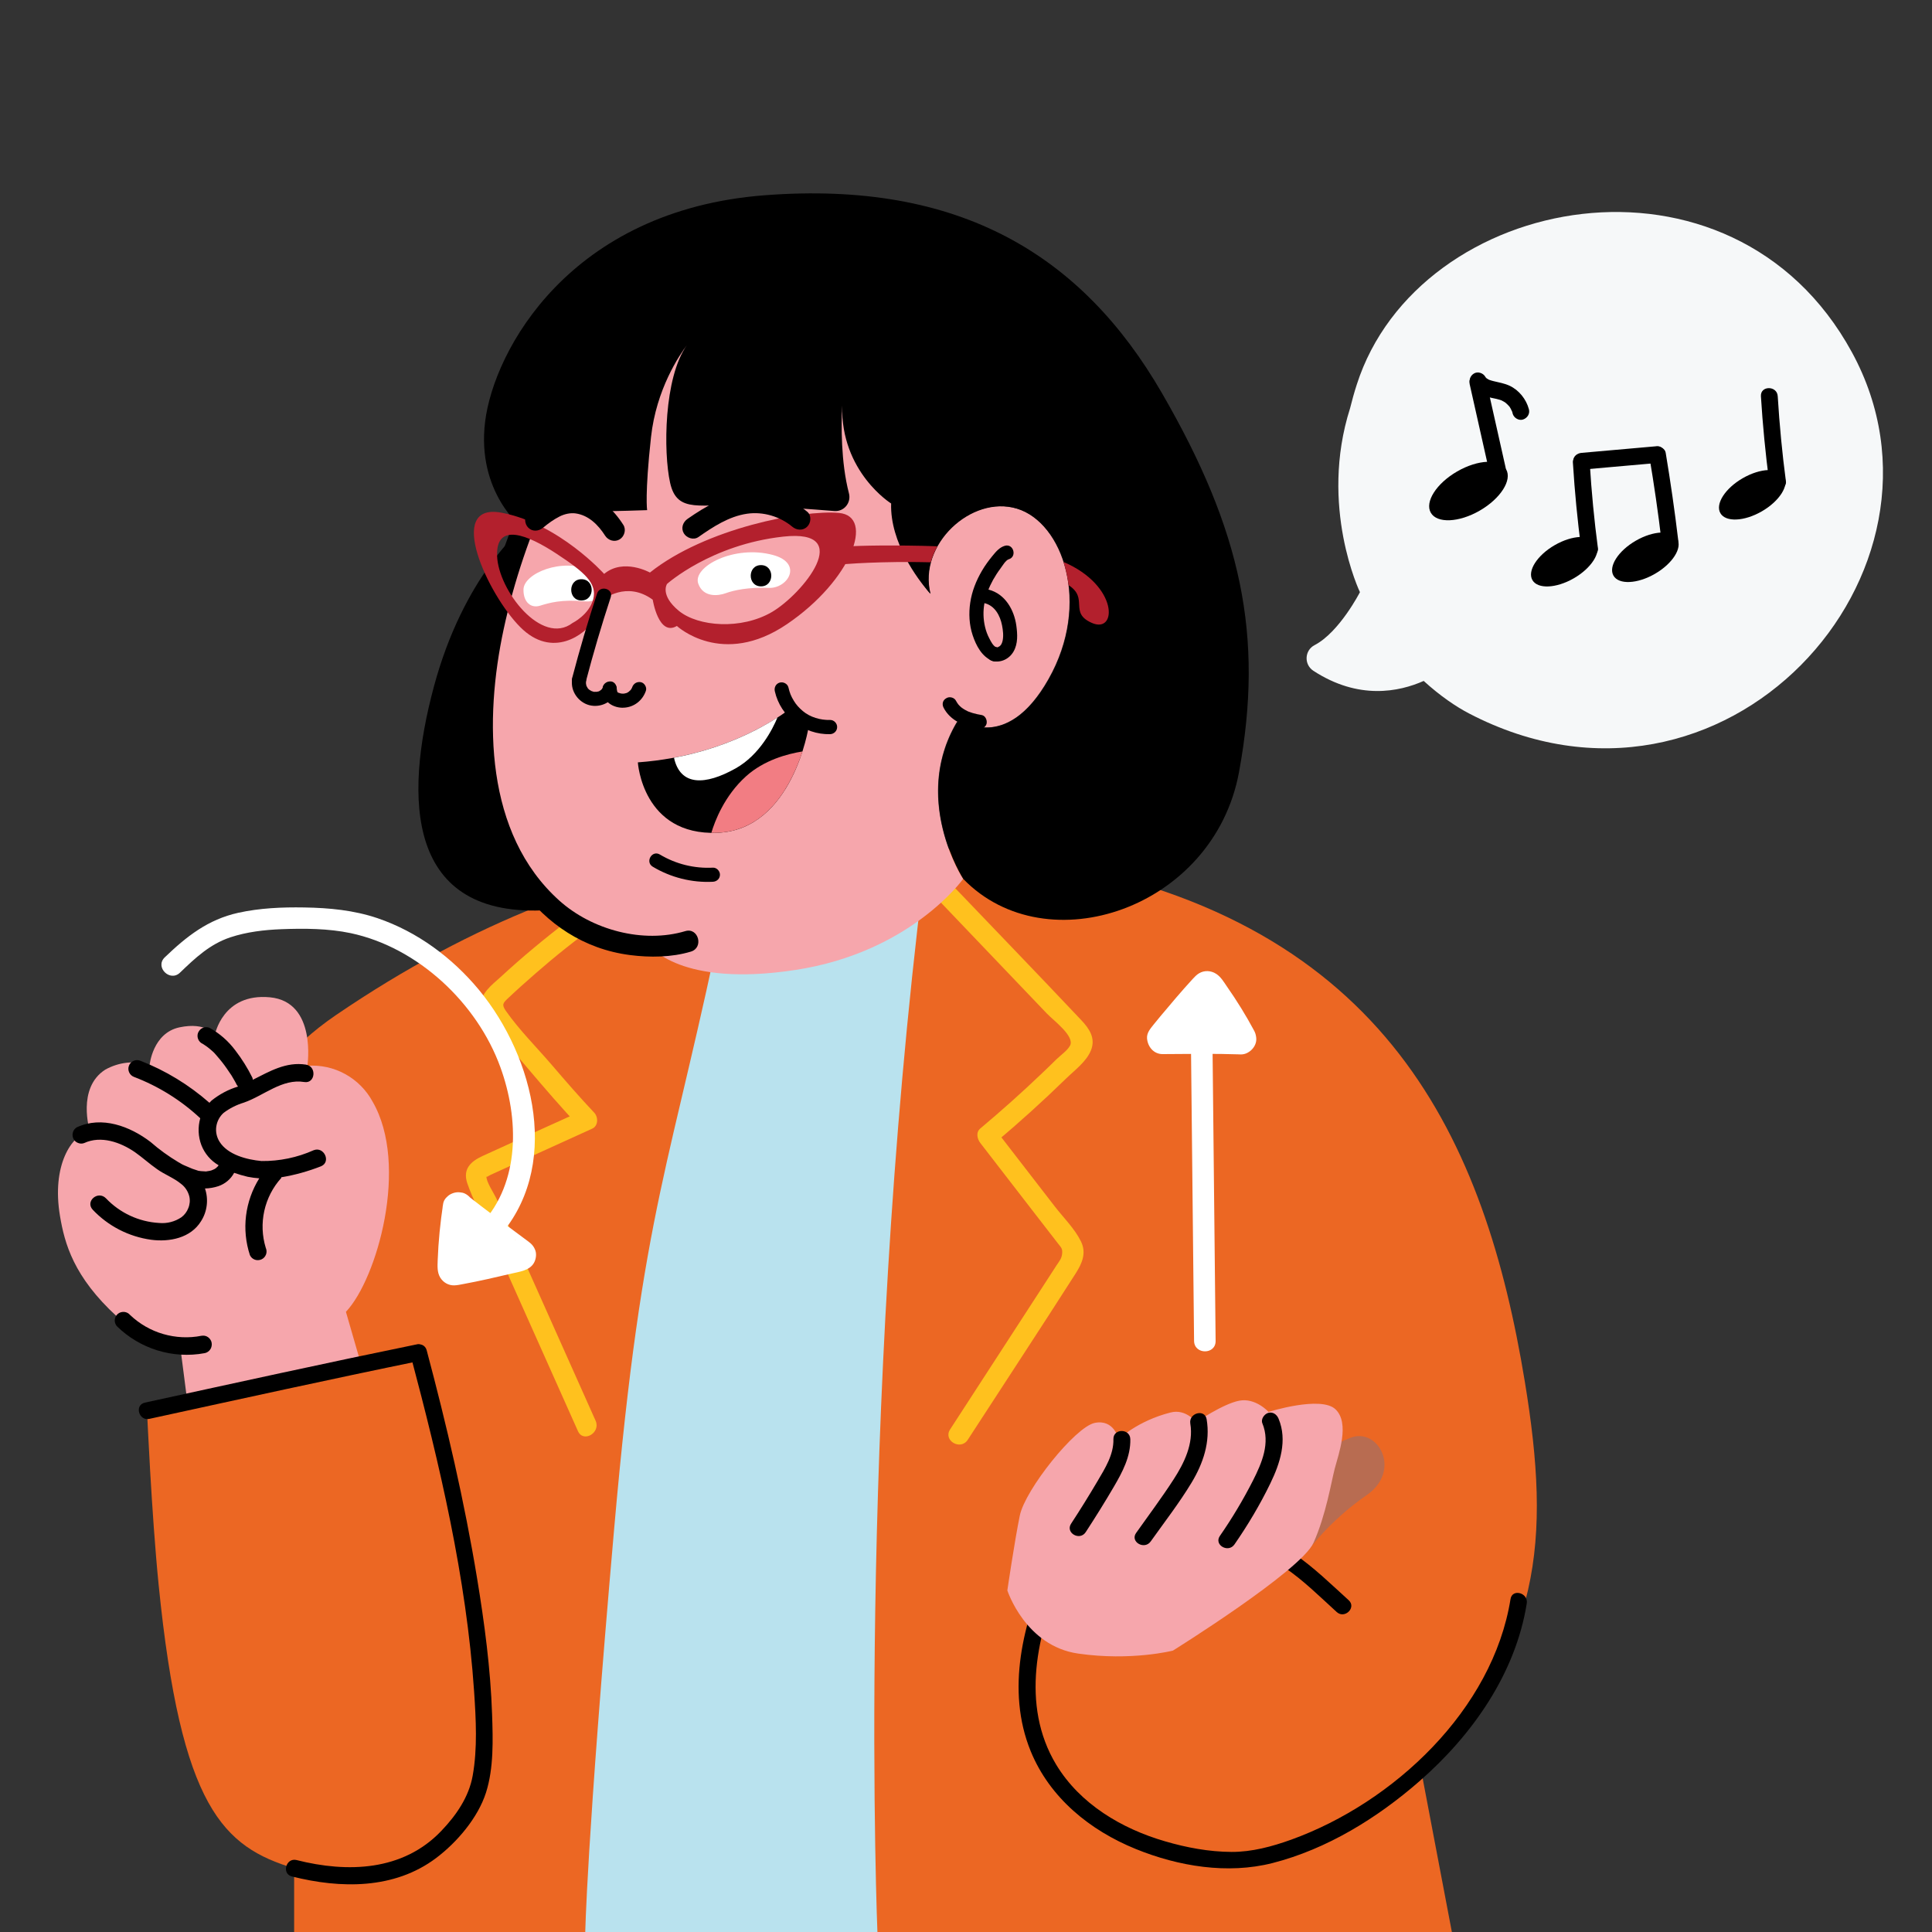 <svg width="200" height="200" viewBox="0 0 200 200" fill="none" xmlns="http://www.w3.org/2000/svg">
<rect x="0" y="0" width="200" height="200" fill="#333333" stroke="none"/>
<g clip-path="url(#clip0_266_1568)">
<path d="M157.85 143.03C153.76 118.13 143.67 95.38 108.55 89.24C89.17 85.86 63.82 85.25 34.72 105.12C15.56 118.21 26.44 141.04 23.13 143.81L15.22 146.04C15.22 146.04 15.68 156.64 16.42 164.04C18.74 187.2 23.12 191.18 30.45 193.41V200.28H150.35L147.16 183.5C159.58 170.48 160.57 159.58 157.85 143.03Z" fill="#EC6723"/>
<path d="M108.62 161.91C105.91 167.89 104.11 174.95 106.7 181.29C108.68 186.12 112.83 189.48 117.58 191.41C121.99 193.2 127.07 194.05 131.74 192.86C137.37 191.42 142.59 188.19 146.93 184.4C152.4 179.63 156.88 173.27 158.05 165.99C158.23 164.89 156.55 164.42 156.37 165.53C154.53 176.99 144.27 186.61 133.67 190.44C131.69 191.15 129.6 191.72 127.48 191.71C125.17 191.7 122.81 191.26 120.6 190.61C116.12 189.31 111.8 186.75 109.34 182.68C105.62 176.52 107.33 168.96 110.13 162.79C110.59 161.77 109.09 160.88 108.62 161.91Z" fill="black"/>
<path d="M62.51 92.6C60.02 94.33 57.61 96.17 55.28 98.11C54.09 99.1 52.93 100.12 51.79 101.17C50.91 101.97 49.71 102.84 49.78 104.16C49.84 105.37 51.09 106.41 51.82 107.27C52.76 108.38 53.69 109.49 54.63 110.59C56.38 112.65 58.14 114.7 60 116.67C60.07 116.12 60.14 115.56 60.21 115.01C56.79 116.56 53.36 118.1 49.95 119.67C48.71 120.24 47.89 121.03 48.37 122.48C48.94 124.16 49.83 125.79 50.56 127.4C53.65 134.32 56.74 141.23 59.83 148.15C60.38 149.39 62.21 148.32 61.66 147.08C58.91 140.92 56.15 134.75 53.4 128.59C52.73 127.09 52.06 125.58 51.39 124.08C51.16 123.57 50.29 122.29 50.36 121.76C50.34 121.93 50.6 121.7 50.81 121.61C51.18 121.44 51.55 121.27 51.93 121.1C55.05 119.68 58.18 118.26 61.3 116.84C61.95 116.55 61.94 115.63 61.51 115.18C60 113.58 58.56 111.92 57.13 110.25C55.56 108.42 53.75 106.62 52.37 104.65C51.91 103.99 52.07 103.83 52.62 103.31C53.07 102.88 53.53 102.47 53.99 102.05C54.97 101.17 55.96 100.31 56.97 99.46C59.1 97.68 61.32 96.01 63.59 94.43C64.69 93.66 63.63 91.82 62.51 92.6Z" fill="#FFC11E"/>
<path d="M96.26 92.24C100.3 96.47 104.34 100.7 108.38 104.93C109.05 105.63 111.28 107.27 110.77 108.24C110.5 108.75 109.78 109.25 109.36 109.66C108.85 110.16 108.35 110.65 107.83 111.14C105.78 113.1 103.66 114.99 101.48 116.82C101 117.22 101.16 117.9 101.48 118.32C103.26 120.62 105.03 122.92 106.81 125.22C107.7 126.37 108.59 127.52 109.48 128.67C109.85 129.15 110.01 129.23 109.95 129.8C109.9 130.28 109.66 130.56 109.39 130.96C108.99 131.58 108.58 132.21 108.18 132.83C104.9 137.88 101.63 142.93 98.35 147.98C97.61 149.13 99.44 150.19 100.18 149.05C103.9 143.31 107.67 137.59 111.35 131.83C112.02 130.78 112.49 129.71 111.9 128.51C111.26 127.2 110.08 126.04 109.19 124.89C107.12 122.21 105.04 119.53 102.97 116.84C102.97 117.34 102.97 117.84 102.97 118.34C105.5 116.21 107.96 113.99 110.34 111.67C111.22 110.81 112.48 109.89 112.94 108.72C113.44 107.46 112.76 106.48 111.92 105.59C107.23 100.62 102.47 95.7 97.75 90.76C96.81 89.76 95.32 91.26 96.26 92.24Z" fill="#FFC11E"/>
<path d="M75.12 93.18C69.45 121.06 66.56 124.26 63.58 158.22C60.7 191.07 60.58 200.28 60.58 200.28H90.84C90.84 200.28 88.62 147.14 95.63 90.57C97.66 74.15 80.79 65.3 75.12 93.18Z" fill="#B9E2EE"/>
<path d="M54.08 54.69C54.08 54.69 48.01 59.55 44.91 71.1C41.81 82.65 42 95.16 56.79 94.21C56.79 94.21 44.24 83.21 54.08 54.69Z" fill="black"/>
<path d="M67.3 97.91C67.3 97.91 70.37 102.24 82.34 100.41C94.31 98.58 99.7 90.99 99.7 90.99C99.7 90.99 94.16 82.49 99.25 74.42C99.25 74.42 104.09 78.16 108.53 70.3C112.98 62.44 110 54.09 105.26 52.64C100.52 51.19 95 56.39 96.3 61.45C96.3 61.45 92.73 57.96 93.97 50.52C95.21 43.08 95.21 43.08 95.21 43.08L87.33 38.63L71.65 34.14L56.52 43.32L55.52 51.22C55.52 51.22 48.38 66.16 50.13 78.94C51.89 91.74 60.67 98.37 67.3 97.91Z" fill="#F6A6AC"/>
<path d="M50.22 43.64C49.31 50.99 54.09 54.69 54.09 54.69L55.66 51.91C55.85 53.77 56.59 52.99 60.19 52.96C63.79 52.93 66.99 52.81 66.99 52.81C66.99 52.81 66.74 51.21 67.39 45.27C67.93 40.28 70.35 36.73 71.11 35.73C68.72 39.07 68.66 46.8 69.37 49.98C70.1 53.26 72.59 52.09 77.39 52.31C80.42 52.44 84.08 52.72 86.37 52.9C87.38 52.98 88.14 52.04 87.88 51.06C87.04 47.83 87.08 43.98 87.18 41.98C87.02 48.87 92.25 52.12 92.25 52.12C92.12 56.2 95.1 60.05 96.04 61.15C96.1 61.22 96.15 61.28 96.19 61.32C96.21 61.35 96.23 61.37 96.25 61.39C96.26 61.41 96.28 61.42 96.29 61.43C96.32 61.46 96.33 61.47 96.33 61.47C95.03 56.4 100.55 51.22 105.29 52.66C110.04 54.1 113.01 62.46 108.56 70.32C104.47 77.54 100.05 74.96 99.37 74.49C99.27 74.59 99.15 74.71 99.02 74.87C99.02 74.87 99.02 74.87 99.01 74.88C94.39 82.81 99.73 91 99.73 91C108.36 99.89 125.65 94.05 128.26 79.94C130.86 65.82 128.51 54.9 120.27 40.67C112.04 26.45 99.39 18.67 79.2 20.21C58.97 21.74 51.13 36.29 50.22 43.64Z" fill="black"/>
<path d="M110.09 58.17C110.33 58.93 110.51 59.74 110.62 60.58C112.74 61.94 110.62 63.42 113.02 64.48C115.66 65.66 115.82 60.62 110.09 58.17Z" fill="#B3202D"/>
<path d="M86.47 58.47C86.47 58.47 89.85 58.15 94.45 58.18C95.06 58.19 95.69 58.19 96.35 58.21C96.51 57.64 96.74 57.08 97.04 56.55C95.94 56.51 94.93 56.49 94 56.48C89.73 56.42 87.38 56.58 87.38 56.58L86.47 58.47Z" fill="#B3202D"/>
<path d="M80.01 57.45C83.17 58.3 81.58 60.95 79.55 60.86C77.52 60.77 75.96 61.1 75.15 61.4C74.35 61.7 72.79 61.87 72.28 60.41C71.68 58.67 75.99 56.37 80.01 57.45Z" fill="white"/>
<path d="M61.16 59.05C63.19 59.97 62.87 62.47 60.5 62.25C58.13 62.03 56.84 62.41 55.91 62.7C54.98 62.99 54.18 62.37 54.19 61.04C54.2 59.35 58.19 57.7 61.16 59.05Z" fill="white"/>
<path d="M70.94 96.39C66.59 97.69 61.29 96.28 57.89 93.22C50.18 86.28 50.13 74.49 52.14 65.13C53.21 60.14 54.89 55.27 56.99 50.63C57.57 49.35 55.68 48.23 55.09 49.52C50.95 58.67 47.85 69.14 49.06 79.27C50.14 88.29 55.51 97.62 65.24 98.87C67.28 99.13 69.53 99.11 71.52 98.51C72.88 98.1 72.3 95.98 70.94 96.39Z" fill="black"/>
<path d="M53.86 64.92C57.18 68.26 60.6 65.67 61.49 64.18C62.37 62.7 62.43 62.08 62.43 62.08C62.43 62.08 64.84 60.08 67.57 62.08C67.57 62.08 68.17 65.92 70.07 64.8C70.07 64.8 74.76 69.17 81.47 64.61C88.18 60.05 90.59 53.43 86.85 53.1C83.1 52.76 73.05 54.67 67.28 59.27C67.28 59.27 64.55 57.74 62.54 59.41C62.54 59.41 57.89 54.22 51.95 53.08C46.01 51.94 50.52 61.59 53.86 64.92ZM69.05 60.45C69.05 60.45 73.59 56.37 81.09 55.55C88.59 54.72 83.1 61.48 79.92 63.35C76.73 65.22 72.28 64.87 70.28 63.24C68.28 61.59 69.05 60.45 69.05 60.45ZM57.61 57.32C60.55 59.25 61.83 60.4 61.41 62.03C60.98 63.65 59.27 64.49 59.27 64.49C56.09 66.91 51.59 61.12 51.46 57.56C51.32 53.99 54.66 55.38 57.61 57.32Z" fill="#B3202D"/>
<path d="M65.44 71.15C65.44 71.16 65.38 71.31 65.43 71.19C65.47 71.08 65.42 71.2 65.41 71.23C65.37 71.3 65.33 71.36 65.29 71.42C65.22 71.53 65.37 71.33 65.31 71.4C65.28 71.43 65.26 71.46 65.23 71.48C65.18 71.53 65.11 71.58 65.06 71.63C65.08 71.6 65.18 71.54 65.1 71.6C65.07 71.62 65.04 71.64 65.01 71.66C64.98 71.68 64.94 71.7 64.91 71.72C64.89 71.73 64.76 71.78 64.87 71.74C64.99 71.69 64.85 71.75 64.82 71.75C64.78 71.76 64.74 71.77 64.7 71.78C64.67 71.79 64.6 71.79 64.58 71.81C64.63 71.78 64.73 71.8 64.6 71.8C64.53 71.81 64.45 71.81 64.38 71.8C64.37 71.8 64.2 71.78 64.33 71.8C64.45 71.82 64.31 71.79 64.28 71.79C64.2 71.77 64.12 71.75 64.04 71.72C63.91 71.68 64.13 71.77 64.06 71.73C64.02 71.71 63.99 71.69 63.95 71.67C63.93 71.66 63.8 71.59 63.9 71.64C63.94 71.67 63.95 71.67 63.92 71.65C63.88 71.61 63.89 71.63 63.96 71.71C63.95 71.68 63.93 71.66 63.91 71.63C63.83 71.51 63.95 71.78 63.91 71.63C63.89 71.56 63.88 71.49 63.86 71.42C63.84 71.33 63.88 71.59 63.86 71.45C63.86 71.4 63.85 71.36 63.85 71.31C63.82 70.93 63.54 70.56 63.12 70.58C62.75 70.6 62.35 70.9 62.39 71.31C62.41 71.56 62.43 71.82 62.52 72.06C62.63 72.39 62.82 72.64 63.1 72.84C63.51 73.14 64.07 73.29 64.57 73.26C65.64 73.21 66.51 72.52 66.86 71.52C66.99 71.16 66.72 70.7 66.35 70.62C65.93 70.54 65.58 70.76 65.44 71.15Z" fill="black"/>
<path d="M62.42 71.09C62.41 71.14 62.4 71.18 62.38 71.22C62.34 71.35 62.46 71.09 62.38 71.21C62.36 71.24 62.34 71.28 62.32 71.31C62.26 71.41 62.29 71.33 62.34 71.29C62.31 71.32 62.28 71.36 62.25 71.39C62.23 71.41 62.16 71.46 62.15 71.48C62.17 71.43 62.27 71.39 62.17 71.46C62.14 71.48 62.1 71.5 62.07 71.52C62.03 71.54 61.94 71.62 62.06 71.54C62.02 71.57 61.94 71.58 61.89 71.59C61.84 71.6 61.8 71.61 61.75 71.62C61.66 71.64 61.91 71.61 61.77 71.62C61.69 71.62 61.56 71.6 61.48 71.62C61.54 71.61 61.63 71.65 61.5 71.62C61.45 71.61 61.4 71.6 61.36 71.58C61.32 71.57 61.28 71.55 61.24 71.54C61.09 71.49 61.38 71.62 61.23 71.54C61.15 71.49 61.08 71.45 61 71.4C60.93 71.35 61.11 71.5 61.01 71.41C60.97 71.38 60.94 71.34 60.9 71.31C60.89 71.3 60.88 71.29 60.87 71.27C60.82 71.21 60.83 71.22 60.89 71.3C60.87 71.3 60.83 71.22 60.82 71.2C60.8 71.17 60.78 71.13 60.76 71.09C60.75 71.07 60.74 71.05 60.73 71.02C60.71 70.97 60.72 70.99 60.75 71.08C60.71 71.07 60.68 70.86 60.67 70.82C60.67 70.81 60.65 70.7 60.65 70.7C60.66 70.81 60.67 70.83 60.66 70.77C60.66 70.75 60.66 70.72 60.66 70.7C60.66 70.6 60.66 70.5 60.68 70.41C60.7 70.24 60.58 70.01 60.47 69.89C60.34 69.76 60.13 69.67 59.95 69.68C59.76 69.69 59.56 69.75 59.43 69.89C59.29 70.04 59.24 70.2 59.22 70.41C59.06 71.57 59.89 72.71 61.01 73C62.18 73.3 63.52 72.67 63.82 71.45C63.91 71.08 63.7 70.64 63.31 70.55C62.94 70.49 62.52 70.69 62.42 71.09Z" fill="black"/>
<path d="M60.64 70.58C61.41 67.64 62.27 64.72 63.22 61.83C63.52 60.93 62.1 60.55 61.81 61.44C60.86 64.33 60 67.25 59.23 70.19C58.99 71.1 60.4 71.49 60.64 70.58Z" fill="black"/>
<path d="M83.57 52.98C81.87 51.55 79.65 50.74 77.42 50.98C75.09 51.23 73.08 52.39 71.18 53.71C70.69 54.05 70.47 54.67 70.79 55.21C71.07 55.69 71.8 55.94 72.29 55.6C73.81 54.54 75.46 53.45 77.34 53.18C78.99 52.94 80.74 53.46 82.01 54.52C82.46 54.9 83.12 54.96 83.56 54.52C83.96 54.14 84.03 53.36 83.57 52.98Z" fill="black"/>
<path d="M64.53 54.34C63.51 52.73 62 51.3 60.05 51.01C57.94 50.69 56.24 51.79 54.68 53.07C54.22 53.45 54.29 54.23 54.68 54.62C55.13 55.07 55.77 55 56.23 54.62C56.76 54.18 57.32 53.77 57.94 53.46C58.45 53.2 59.08 53.07 59.6 53.15C60.94 53.34 61.94 54.35 62.64 55.45C62.96 55.95 63.62 56.15 64.14 55.84C64.63 55.55 64.85 54.84 64.53 54.34Z" fill="black"/>
<path d="M78.78 60.7C80.19 60.7 80.2 58.5 78.78 58.5C77.36 58.5 77.36 60.7 78.78 60.7Z" fill="black"/>
<path d="M60.19 62.16C61.6 62.16 61.61 59.96 60.19 59.96C58.78 59.96 58.78 62.16 60.19 62.16Z" fill="black"/>
<path d="M85.93 74.53C84.93 74.56 83.85 74.24 83.11 73.61C82.71 73.27 82.42 72.95 82.18 72.55C81.89 72.08 81.75 71.73 81.62 71.17C81.53 70.78 81.09 70.56 80.72 70.66C80.32 70.77 80.12 71.17 80.21 71.56C80.8 74.19 83.24 76.07 85.93 76C86.33 75.99 86.66 75.67 86.66 75.27C86.67 74.88 86.33 74.52 85.93 74.53Z" fill="black"/>
<path d="M82.01 73.19C82.01 73.19 76.14 78.19 66.03 78.92C66.03 78.92 66.5 86.52 74.28 86.21C82.06 85.89 83.71 75.24 83.71 75.24L82.01 73.19Z" fill="black"/>
<path d="M69.77 78.44C70.43 81.4 73.01 81.3 76.14 79.55C78.66 78.14 80 75.43 80.48 74.28C78.55 75.52 74.88 77.48 69.77 78.44Z" fill="white"/>
<path d="M73.64 86.21C73.84 86.22 74.06 86.22 74.28 86.21C79.59 85.99 82.04 80.96 83.07 77.79C81.51 78.04 79.1 78.68 77.24 80.35C74.99 82.37 73.99 85.02 73.64 86.21Z" fill="#F27D83"/>
<path d="M67.57 89.72C69.44 90.84 71.62 91.39 73.8 91.28C74.2 91.26 74.53 90.96 74.53 90.55C74.53 90.17 74.19 89.8 73.8 89.82C71.87 89.92 69.97 89.45 68.31 88.46C67.49 87.97 66.76 89.23 67.57 89.72Z" fill="black"/>
<path d="M102.75 68.43C103.62 68.64 104.5 68.2 104.93 67.43C105.39 66.62 105.33 65.65 105.21 64.76C104.98 63.12 104.05 61.48 102.35 61.04C101.44 60.8 101.05 62.22 101.96 62.45C102.99 62.72 103.53 63.72 103.73 64.73C103.83 65.23 103.9 65.83 103.79 66.33C103.73 66.57 103.66 66.75 103.49 66.89C103.46 66.91 103.33 66.98 103.33 66.98C103.23 67.02 103.25 67.02 103.14 66.99C102.22 66.8 101.83 68.21 102.75 68.43Z" fill="black"/>
<path d="M104.02 56.5C103.45 56.67 103.09 57.12 102.72 57.57C102.33 58.05 101.97 58.54 101.66 59.07C101.06 60.09 100.61 61.21 100.44 62.38C100.27 63.5 100.33 64.68 100.69 65.76C101.04 66.82 101.65 68 102.75 68.42C103.63 68.75 104.02 67.34 103.14 67.01C102.81 66.88 102.58 66.41 102.43 66.12C102.22 65.73 102.07 65.32 101.97 64.89C101.78 64.09 101.76 63.24 101.91 62.44C102.07 61.59 102.38 60.79 102.8 60.03C103.03 59.63 103.28 59.23 103.56 58.86C103.75 58.61 104.1 58 104.41 57.9C105.31 57.65 104.93 56.24 104.02 56.5Z" fill="black"/>
<path d="M97.68 73.26C98.36 74.59 99.83 75.2 101.23 75.43C101.43 75.46 101.61 75.46 101.79 75.36C101.94 75.27 102.09 75.1 102.13 74.92C102.21 74.57 102.02 74.09 101.62 74.02C101.3 73.97 100.99 73.9 100.68 73.81C100.53 73.76 100.38 73.71 100.22 73.65C100.12 73.61 100.33 73.7 100.24 73.66C100.21 73.64 100.17 73.63 100.14 73.61C100.07 73.58 100 73.54 99.93 73.5C99.81 73.44 99.7 73.36 99.6 73.29C99.49 73.21 99.68 73.36 99.61 73.3C99.58 73.28 99.56 73.26 99.53 73.24C99.48 73.2 99.43 73.15 99.38 73.11C99.33 73.06 99.28 73.01 99.23 72.95C99.21 72.93 99.19 72.9 99.17 72.88C99.11 72.81 99.18 72.88 99.19 72.91C99.17 72.85 99.1 72.78 99.07 72.73C99.03 72.67 99 72.6 98.96 72.54C98.79 72.2 98.28 72.07 97.96 72.28C97.59 72.48 97.49 72.89 97.68 73.26Z" fill="black"/>
<path d="M126.57 158.92C128.73 159.97 130.98 160.93 132.97 162.27C134.9 163.56 136.63 165.29 138.38 166.88C139.21 167.63 140.45 166.4 139.61 165.65C137.78 163.99 135.98 162.22 133.93 160.83C131.91 159.46 129.63 158.48 127.45 157.42C126.44 156.92 125.56 158.43 126.57 158.92Z" fill="black"/>
<path fill-rule="evenodd" clip-rule="evenodd" d="M18.65 139.34C18.65 139.34 14.41 138.37 12.13 136.31C7.61 132.17 6.69 128.73 6.21 125.88C5.33 120.64 7.39 117.47 9.3 117.09C9.3 117.09 7.91 112.62 10.91 110.72C11.6 110.34 12.37 110.09 13.15 110.01C13.94 109.93 14.74 110.01 15.49 110.24C15.49 110.24 15.8 106.94 18.58 106.35C21.36 105.76 22.24 107.14 22.24 107.14C22.24 107.14 23.04 102.78 27.94 103.24C32.84 103.7 31.82 110.33 31.82 110.33C33.18 110.23 34.55 110.53 35.74 111.19C36.94 111.85 37.92 112.84 38.57 114.04C42.38 120.61 39.03 132.4 35.81 135.8L37.25 140.79L19.33 144.62L18.65 139.34Z" fill="#F6A6AC"/>
<path d="M20.85 138.28C19.54 138.54 18.18 138.47 16.9 138.1C15.62 137.73 14.44 137.05 13.47 136.13C13.32 135.95 13.1 135.83 12.86 135.81C12.62 135.79 12.38 135.86 12.2 136.01C12.11 136.09 12.03 136.18 11.98 136.28C11.92 136.39 11.89 136.5 11.88 136.62C11.87 136.74 11.88 136.86 11.92 136.97C11.96 137.08 12.01 137.19 12.09 137.28C13.27 138.44 14.71 139.3 16.29 139.79C17.87 140.28 19.55 140.38 21.17 140.08C21.29 140.06 21.4 140.02 21.5 139.95C21.6 139.89 21.69 139.8 21.76 139.7C21.83 139.6 21.88 139.49 21.9 139.37C21.93 139.25 21.93 139.13 21.91 139.01C21.89 138.89 21.85 138.78 21.78 138.68C21.72 138.58 21.63 138.49 21.53 138.42C21.43 138.35 21.32 138.3 21.2 138.28C21.09 138.26 20.97 138.26 20.85 138.28Z" fill="black"/>
<path d="M32.47 119.07C30.77 119.83 28.93 120.21 27.07 120.19C25.57 120.05 23.57 119.55 22.72 118.18C22.43 117.71 22.31 117.16 22.39 116.62C22.47 116.08 22.73 115.58 23.14 115.21C23.77 114.73 24.49 114.37 25.25 114.14C27.3 113.43 29.21 111.63 31.5 112.01C32.64 112.2 32.82 110.39 31.67 110.21C29.62 109.89 27.92 110.9 26.17 111.78C26.17 111.7 26.15 111.62 26.12 111.55C25.63 110.56 25.04 109.62 24.37 108.75C23.65 107.78 22.73 106.97 21.67 106.39C21.56 106.35 21.44 106.33 21.32 106.33C21.2 106.33 21.08 106.36 20.98 106.41C20.87 106.46 20.77 106.53 20.69 106.62C20.61 106.71 20.55 106.81 20.5 106.92C20.42 107.14 20.43 107.38 20.52 107.59C20.61 107.8 20.78 107.97 20.99 108.06L21.16 108.17L21.45 108.37L21.75 108.61L21.89 108.73C22.11 108.91 22.31 109.12 22.49 109.35C22.67 109.56 22.85 109.77 23.02 109.99C23.35 110.41 23.64 110.85 23.93 111.28L23.88 111.2L23.94 111.29C23.97 111.34 24 111.39 24.03 111.44L24.2 111.73C24.31 111.91 24.41 112.1 24.51 112.3C24.55 112.36 24.59 112.42 24.64 112.48C23.64 112.78 22.71 113.28 21.9 113.93C21.82 114 21.76 114.09 21.68 114.16C19.56 112.3 17.14 110.82 14.51 109.8C14.29 109.72 14.04 109.72 13.82 109.82C13.6 109.92 13.43 110.1 13.35 110.32C13.26 110.54 13.27 110.79 13.37 111.01C13.47 111.23 13.65 111.4 13.87 111.48C16.41 112.45 18.74 113.9 20.73 115.76C20.47 116.68 20.51 117.66 20.85 118.55C21.19 119.42 21.81 120.15 22.62 120.62C22.61 120.68 22.55 120.74 22.5 120.79C22.47 120.81 22.44 120.84 22.42 120.86C22.42 120.9 22.27 120.96 22.23 121.01L22.12 121.06L21.96 121.13L21.86 121.17C21.8 121.19 21.74 121.2 21.68 121.21L21.31 121.27L21.2 121.26L21.05 121.25C20.9 121.25 20.75 121.23 20.61 121.21C20.61 121.21 20.38 121.19 20.54 121.2L20.33 121.13L19.91 120.99C19.61 120.87 19.33 120.74 19.04 120.62C18.74 120.49 18.66 120.4 18.47 120.31C17.45 119.7 16.48 119 15.59 118.22C13.46 116.59 10.54 115.49 7.95 116.7C7.76 116.81 7.61 117 7.55 117.21C7.48 117.42 7.5 117.65 7.59 117.86C7.68 118.06 7.85 118.23 8.06 118.31C8.27 118.4 8.5 118.41 8.71 118.33C10.46 117.52 12.49 118.25 13.98 119.28C14.76 119.83 15.47 120.48 16.26 121.03C17.04 121.59 17.99 121.93 18.74 122.55C19.17 122.87 19.47 123.34 19.6 123.86C19.69 124.26 19.65 124.69 19.49 125.07C19.35 125.44 19.1 125.77 18.78 126.01C18.1 126.47 17.28 126.68 16.46 126.6C14.38 126.48 12.42 125.57 10.98 124.06C10.15 123.2 8.8 124.35 9.59 125.22C11.19 126.92 13.33 128.02 15.65 128.34C17.55 128.59 19.74 128.16 20.81 126.42C21.13 125.92 21.33 125.36 21.4 124.77C21.47 124.18 21.41 123.59 21.22 123.03C21.69 123.02 22.16 122.94 22.61 122.79C23.31 122.55 23.89 122.06 24.24 121.41C24.7 121.57 25.16 121.71 25.64 121.82C26.04 121.9 26.44 121.95 26.84 121.98C26.11 123.15 25.64 124.47 25.47 125.85C25.3 127.22 25.44 128.62 25.87 129.93C25.92 130.04 25.99 130.13 26.08 130.22C26.17 130.3 26.27 130.36 26.38 130.4C26.49 130.44 26.61 130.46 26.73 130.45C26.85 130.44 26.97 130.42 27.07 130.37C27.29 130.27 27.45 130.09 27.54 129.86C27.62 129.64 27.61 129.39 27.51 129.17C27.13 127.93 27.08 126.62 27.36 125.35C27.64 124.09 28.24 122.91 29.11 121.95C29.12 121.92 29.12 121.9 29.12 121.87C30.53 121.64 31.91 121.25 33.24 120.73C34.3 120.28 33.54 118.65 32.47 119.07Z" fill="black"/>
<path d="M15.46 146.88C24.82 144.84 34.17 142.78 43.55 140.86C44.65 140.64 44.18 138.95 43.09 139.18C33.71 141.1 24.35 143.16 15 145.2C13.9 145.44 14.36 147.12 15.46 146.88Z" fill="black"/>
<path d="M30.22 194.25C35.26 195.52 40.82 195.6 45.15 192.34C47.3 190.72 49.47 188.19 50.31 185.57C51.12 183.02 51.03 180.1 50.94 177.46C50.78 172.73 50.15 168.01 49.38 163.34C48.07 155.4 46.24 147.55 44.17 139.78C43.88 138.7 42.2 139.16 42.49 140.24C45.52 151.62 48.28 163.32 49.08 175.11C49.27 177.98 49.44 180.99 48.93 183.83C48.54 186 47.26 187.89 45.67 189.55C41.7 193.7 35.98 193.89 30.69 192.55C29.6 192.29 29.13 193.98 30.22 194.25Z" fill="black"/>
<path d="M47.44 125.07C47.13 127.08 46.96 129.1 46.93 131.13C46.93 131.23 46.93 131.35 46.99 131.43C47.05 131.52 53.86 130 53.87 129.92C53.87 129.92 49.05 126.35 47.44 125.07Z" fill="white"/>
<path d="M45.87 124.63C45.58 126.56 45.38 128.5 45.31 130.45C45.29 131.06 45.24 131.7 45.57 132.25C45.88 132.76 46.43 133.08 47.03 133.06C47.34 133.05 47.67 132.98 47.98 132.92C49.65 132.61 51.3 132.23 52.95 131.84C53.76 131.65 54.82 131.53 55.27 130.74C55.47 130.39 55.56 129.88 55.43 129.48C55.29 129.05 55.04 128.77 54.68 128.51C53.03 127.29 51.38 126.06 49.75 124.81C49.61 124.7 49.47 124.6 49.34 124.49C49.27 124.44 49.21 124.39 49.14 124.34C49.11 124.32 49.09 124.3 49.06 124.28C48.91 124.17 49.38 124.53 49.23 124.41C49.01 124.24 48.8 124.07 48.58 123.9C48.23 123.62 47.89 123.42 47.43 123.42C47.03 123.42 46.55 123.6 46.28 123.9C45.74 124.49 45.57 125.64 46.28 126.2C48.28 127.8 50.35 129.31 52.41 130.84C52.62 131 52.83 131.15 53.04 131.31C52.85 130.57 52.65 129.82 52.46 129.08C52.56 128.98 52.65 128.89 52.75 128.79C52.91 128.55 53.13 128.41 53.41 128.34C53.4 128.34 53.4 128.34 53.39 128.35C53.37 128.35 53.36 128.36 53.34 128.37C53.29 128.38 53.24 128.4 53.19 128.41C53.02 128.46 52.85 128.5 52.68 128.54C52.15 128.67 51.61 128.79 51.08 128.91C49.89 129.18 48.7 129.44 47.51 129.68C47.3 129.72 47.09 129.76 46.88 129.8C46.78 129.82 46.47 129.86 46.88 129.81C47.26 129.76 47.1 129.79 47.02 129.79C46.69 129.8 47.5 129.79 47.8 130.01C47.99 130.2 48.19 130.4 48.38 130.59C48.66 131.21 48.54 131.23 48.55 130.84C48.55 130.7 48.56 130.57 48.56 130.43C48.57 130.2 48.58 129.98 48.59 129.75C48.61 129.23 48.65 128.71 48.69 128.2C48.73 127.71 48.78 127.21 48.84 126.72C48.87 126.47 48.89 126.23 48.93 125.98C48.87 126.39 48.94 125.93 48.95 125.88C48.97 125.75 48.99 125.61 49.01 125.48C49.08 125.03 49.08 124.63 48.85 124.22C48.65 123.88 48.26 123.56 47.88 123.47C47.1 123.32 46.01 123.73 45.87 124.63Z" fill="white"/>
<path d="M18.63 100.69C20.21 99.17 21.72 97.74 23.85 97.03C25.55 96.47 27.34 96.26 29.12 96.19C31.5 96.1 33.98 96.11 36.31 96.6C43.26 98.08 49.39 103.83 51.8 110.48C53.72 115.76 53.88 122.37 49.83 126.72C48.85 127.77 50.43 129.35 51.41 128.3C58.21 120.98 55.36 109.46 49.58 102.47C46.81 99.13 43.2 96.45 39.08 95.05C36.62 94.22 34.07 93.98 31.49 93.94C29.21 93.9 26.9 94 24.67 94.49C21.52 95.19 19.32 96.93 17.05 99.11C16.01 100.11 17.59 101.69 18.63 100.69Z" fill="white"/>
<path d="M125.84 138.81C125.73 128.34 125.62 117.86 125.51 107.39C125.49 105.96 123.26 105.95 123.28 107.39C123.39 117.86 123.5 128.34 123.61 138.81C123.63 140.25 125.86 140.25 125.84 138.81Z" fill="white"/>
<path d="M128.42 107.52C127.46 105.73 126.38 104.01 125.19 102.36C125.13 102.27 125.06 102.19 124.96 102.15C124.86 102.12 120.32 107.42 120.36 107.49C120.37 107.5 126.37 107.46 128.42 107.52Z" fill="white"/>
<path d="M129.83 106.7C128.99 105.13 128.05 103.61 127.03 102.15C126.7 101.67 126.38 101.11 125.88 100.8C125.34 100.46 124.67 100.43 124.12 100.76C123.86 100.91 123.66 101.14 123.46 101.35C122.31 102.6 121.21 103.91 120.12 105.21C119.89 105.48 119.66 105.76 119.44 106.04C119.11 106.46 118.7 106.9 118.74 107.49C118.81 108.36 119.43 109.13 120.37 109.12C123.05 109.1 125.74 109.06 128.42 109.15C129.27 109.18 130.09 108.38 130.05 107.52C130.01 106.61 129.33 105.92 128.42 105.89C125.74 105.81 123.05 105.85 120.37 105.86C120.91 106.4 121.46 106.95 122 107.49C122 107.53 121.62 108.6 121.84 108.21C121.96 108.01 121.54 108.59 121.67 108.43C121.7 108.39 121.73 108.35 121.76 108.32C121.92 108.12 122.09 107.92 122.25 107.72C122.75 107.12 123.25 106.53 123.76 105.94C124.26 105.36 124.76 104.77 125.27 104.2C125.45 104 125.63 103.8 125.81 103.6C125.87 103.54 125.93 103.47 125.99 103.41C126.01 103.39 126.03 103.37 126.05 103.35C125.86 103.57 125.32 103.77 124.95 103.79C124.68 103.72 124.4 103.64 124.13 103.57C123.78 103.16 123.67 103.06 123.82 103.25C123.86 103.31 123.91 103.37 123.95 103.43C124.01 103.51 124.06 103.59 124.12 103.67C124.28 103.89 124.43 104.12 124.58 104.34C124.87 104.77 125.16 105.21 125.43 105.65C125.98 106.53 126.5 107.43 127 108.35C127.4 109.1 128.51 109.4 129.23 108.93C130.01 108.44 130.26 107.5 129.83 106.7Z" fill="white"/>
<path d="M135.25 160.73C135.25 160.73 137.49 157.52 141.47 154.78C145.17 152.23 142.65 147.71 139.8 148.84C136.94 149.97 136.14 150.97 136.14 150.97L135.25 160.73Z" fill="#B86C51"/>
<path d="M121.42 170.87C121.42 170.87 134.69 162.6 135.98 159.7C137.27 156.8 137.8 153.46 138.18 152C138.56 150.54 139.76 147.33 138.25 145.89C136.74 144.45 131.32 146.16 131.32 146.16C131.32 146.16 129.98 144.67 128.28 145C126.58 145.33 123.82 147.23 123.82 147.23C123.82 147.23 122.78 145.81 121.18 146.22C117.73 147.09 115.8 148.99 115.8 148.99C115.8 148.99 115.35 146.88 113.32 147.3C111.29 147.73 106.12 154.21 105.57 156.89C105.02 159.57 104.28 164.64 104.28 164.64C104.28 164.64 106.15 170.41 111.63 171.18C117.12 171.97 121.42 170.87 121.42 170.87Z" fill="#F6A6AC"/>
<path d="M130.68 147.34C131.52 149.38 130.63 151.44 129.7 153.28C128.69 155.26 127.55 157.17 126.28 159C125.64 159.93 127.15 160.8 127.79 159.88C129.18 157.87 130.44 155.76 131.51 153.55C132.51 151.49 133.29 149.11 132.36 146.87C132.18 146.43 131.78 146.13 131.29 146.26C130.88 146.38 130.5 146.91 130.68 147.34Z" fill="black"/>
<path d="M123.22 147.37C123.57 149.45 122.59 151.45 121.49 153.15C120.27 155.04 118.91 156.85 117.61 158.69C116.96 159.61 118.47 160.48 119.12 159.57C120.54 157.57 122.07 155.6 123.34 153.5C124.55 151.5 125.31 149.27 124.91 146.92C124.72 145.81 123.04 146.27 123.22 147.37Z" fill="black"/>
<path d="M115.26 148.98C115.3 150.58 114.4 151.99 113.62 153.32C112.74 154.81 111.83 156.28 110.88 157.73C110.26 158.67 111.77 159.55 112.39 158.61C113.4 157.06 114.38 155.49 115.31 153.9C116.19 152.39 117.05 150.79 117.01 148.98C116.98 147.86 115.24 147.85 115.26 148.98Z" fill="black"/>
<path fill-rule="evenodd" clip-rule="evenodd" d="M140.78 61.3C140.78 61.3 136.52 52.43 139.76 42.26C139.96 41.46 140.18 40.65 140.45 39.82C146.81 19.93 179.28 13.7 191.7 36.45C204.12 59.18 178.48 87.61 152.08 73.86C150.75 73.17 149.09 72.05 147.38 70.49C144.83 71.62 140.64 72.49 135.96 69.44C134.97 68.79 135.04 67.32 136.09 66.78C138.66 65.44 140.78 61.3 140.78 61.3Z" fill="#F6F8F9"/>
<path d="M152.14 39.77C152.82 42.8 153.5 45.83 154.18 48.86C154.43 49.96 156.11 49.49 155.86 48.4C155.18 45.37 154.5 42.34 153.82 39.31C153.58 38.21 151.9 38.67 152.14 39.77Z" fill="black"/>
<path d="M153.185 52.857C155.337 51.614 156.558 49.7 155.912 48.581C155.266 47.462 152.997 47.562 150.845 48.804C148.693 50.047 147.472 51.962 148.118 53.081C148.764 54.2 151.033 54.1 153.185 52.857Z" fill="black"/>
<path d="M152.25 39.86C152.57 40.41 153.08 40.75 153.66 40.98C154.16 41.17 154.69 41.22 155.2 41.37C155.26 41.39 155.32 41.41 155.39 41.43C155.57 41.5 155.39 41.44 155.4 41.43C155.4 41.43 155.67 41.57 155.68 41.58C155.74 41.61 155.79 41.65 155.84 41.68C155.98 41.77 155.76 41.61 155.84 41.68C155.92 41.75 156 41.82 156.08 41.9C156.12 41.94 156.15 41.98 156.19 42.02C156.23 42.06 156.36 42.17 156.21 42.04C156.28 42.1 156.34 42.23 156.39 42.31C156.41 42.34 156.52 42.6 156.54 42.6C156.5 42.5 156.49 42.48 156.51 42.54C156.52 42.57 156.53 42.6 156.54 42.63C156.56 42.69 156.58 42.75 156.59 42.82C156.71 43.26 157.22 43.57 157.66 43.43C158.11 43.28 158.4 42.83 158.27 42.36C157.99 41.32 157.25 40.39 156.27 39.93C155.73 39.68 155.16 39.59 154.59 39.45C154.46 39.42 154.34 39.38 154.22 39.34C154.05 39.28 154.2 39.36 154.21 39.34C154.2 39.35 154.05 39.26 154.03 39.25C153.98 39.22 153.94 39.19 153.89 39.16C153.8 39.11 154 39.27 153.89 39.16C153.88 39.15 153.75 39.03 153.76 39.02C153.78 39.05 153.8 39.07 153.82 39.1C153.8 39.06 153.77 39.03 153.75 38.99C153.52 38.6 152.95 38.42 152.56 38.68C152.17 38.92 152.01 39.43 152.25 39.86Z" fill="black"/>
<path d="M162.83 47.95C163.01 50.9 163.3 53.85 163.68 56.78C163.74 57.25 164.04 57.65 164.55 57.65C164.97 57.65 165.48 57.25 165.42 56.78C165.03 53.85 164.75 50.9 164.57 47.95C164.5 46.83 162.76 46.82 162.83 47.95Z" fill="black"/>
<path d="M163.72 48.62C166.32 48.39 168.93 48.16 171.53 47.93C172 47.89 172.4 47.56 172.4 47.06C172.4 46.62 172 46.15 171.53 46.19C168.93 46.42 166.32 46.65 163.72 46.88C163.25 46.92 162.85 47.25 162.85 47.75C162.84 48.19 163.25 48.66 163.72 48.62Z" fill="black"/>
<path d="M170.75 47.32C171.23 50.18 171.65 53.05 171.99 55.93C172.05 56.4 172.35 56.8 172.86 56.8C173.29 56.8 173.79 56.4 173.73 55.93C173.37 52.9 172.93 49.87 172.43 46.86C172.35 46.4 171.78 46.14 171.36 46.25C170.87 46.38 170.67 46.85 170.75 47.32Z" fill="black"/>
<path d="M162.925 59.862C164.747 58.81 165.781 57.189 165.234 56.242C164.687 55.295 162.767 55.38 160.945 56.432C159.122 57.484 158.088 59.105 158.635 60.052C159.182 60.999 161.102 60.914 162.925 59.862Z" fill="black"/>
<path d="M171.317 59.403C173.14 58.351 174.174 56.731 173.627 55.784C173.08 54.837 171.16 54.922 169.337 55.974C167.515 57.026 166.481 58.647 167.028 59.594C167.575 60.541 169.495 60.455 171.317 59.403Z" fill="black"/>
<path d="M182.29 41.02C182.47 43.97 182.76 46.92 183.14 49.85C183.2 50.32 183.5 50.72 184.01 50.72C184.43 50.72 184.94 50.32 184.88 49.85C184.49 46.92 184.21 43.97 184.03 41.02C183.97 39.9 182.22 39.9 182.29 41.02Z" fill="black"/>
<path d="M182.383 52.934C184.206 51.882 185.24 50.261 184.693 49.314C184.146 48.367 182.226 48.453 180.403 49.505C178.581 50.557 177.547 52.177 178.094 53.124C178.641 54.071 180.561 53.986 182.383 52.934Z" fill="black"/>
</g>
<defs>
<clipPath id="clip0_266_1568">
<rect width="200" height="200" fill="white"/>
</clipPath>
</defs>
</svg>
